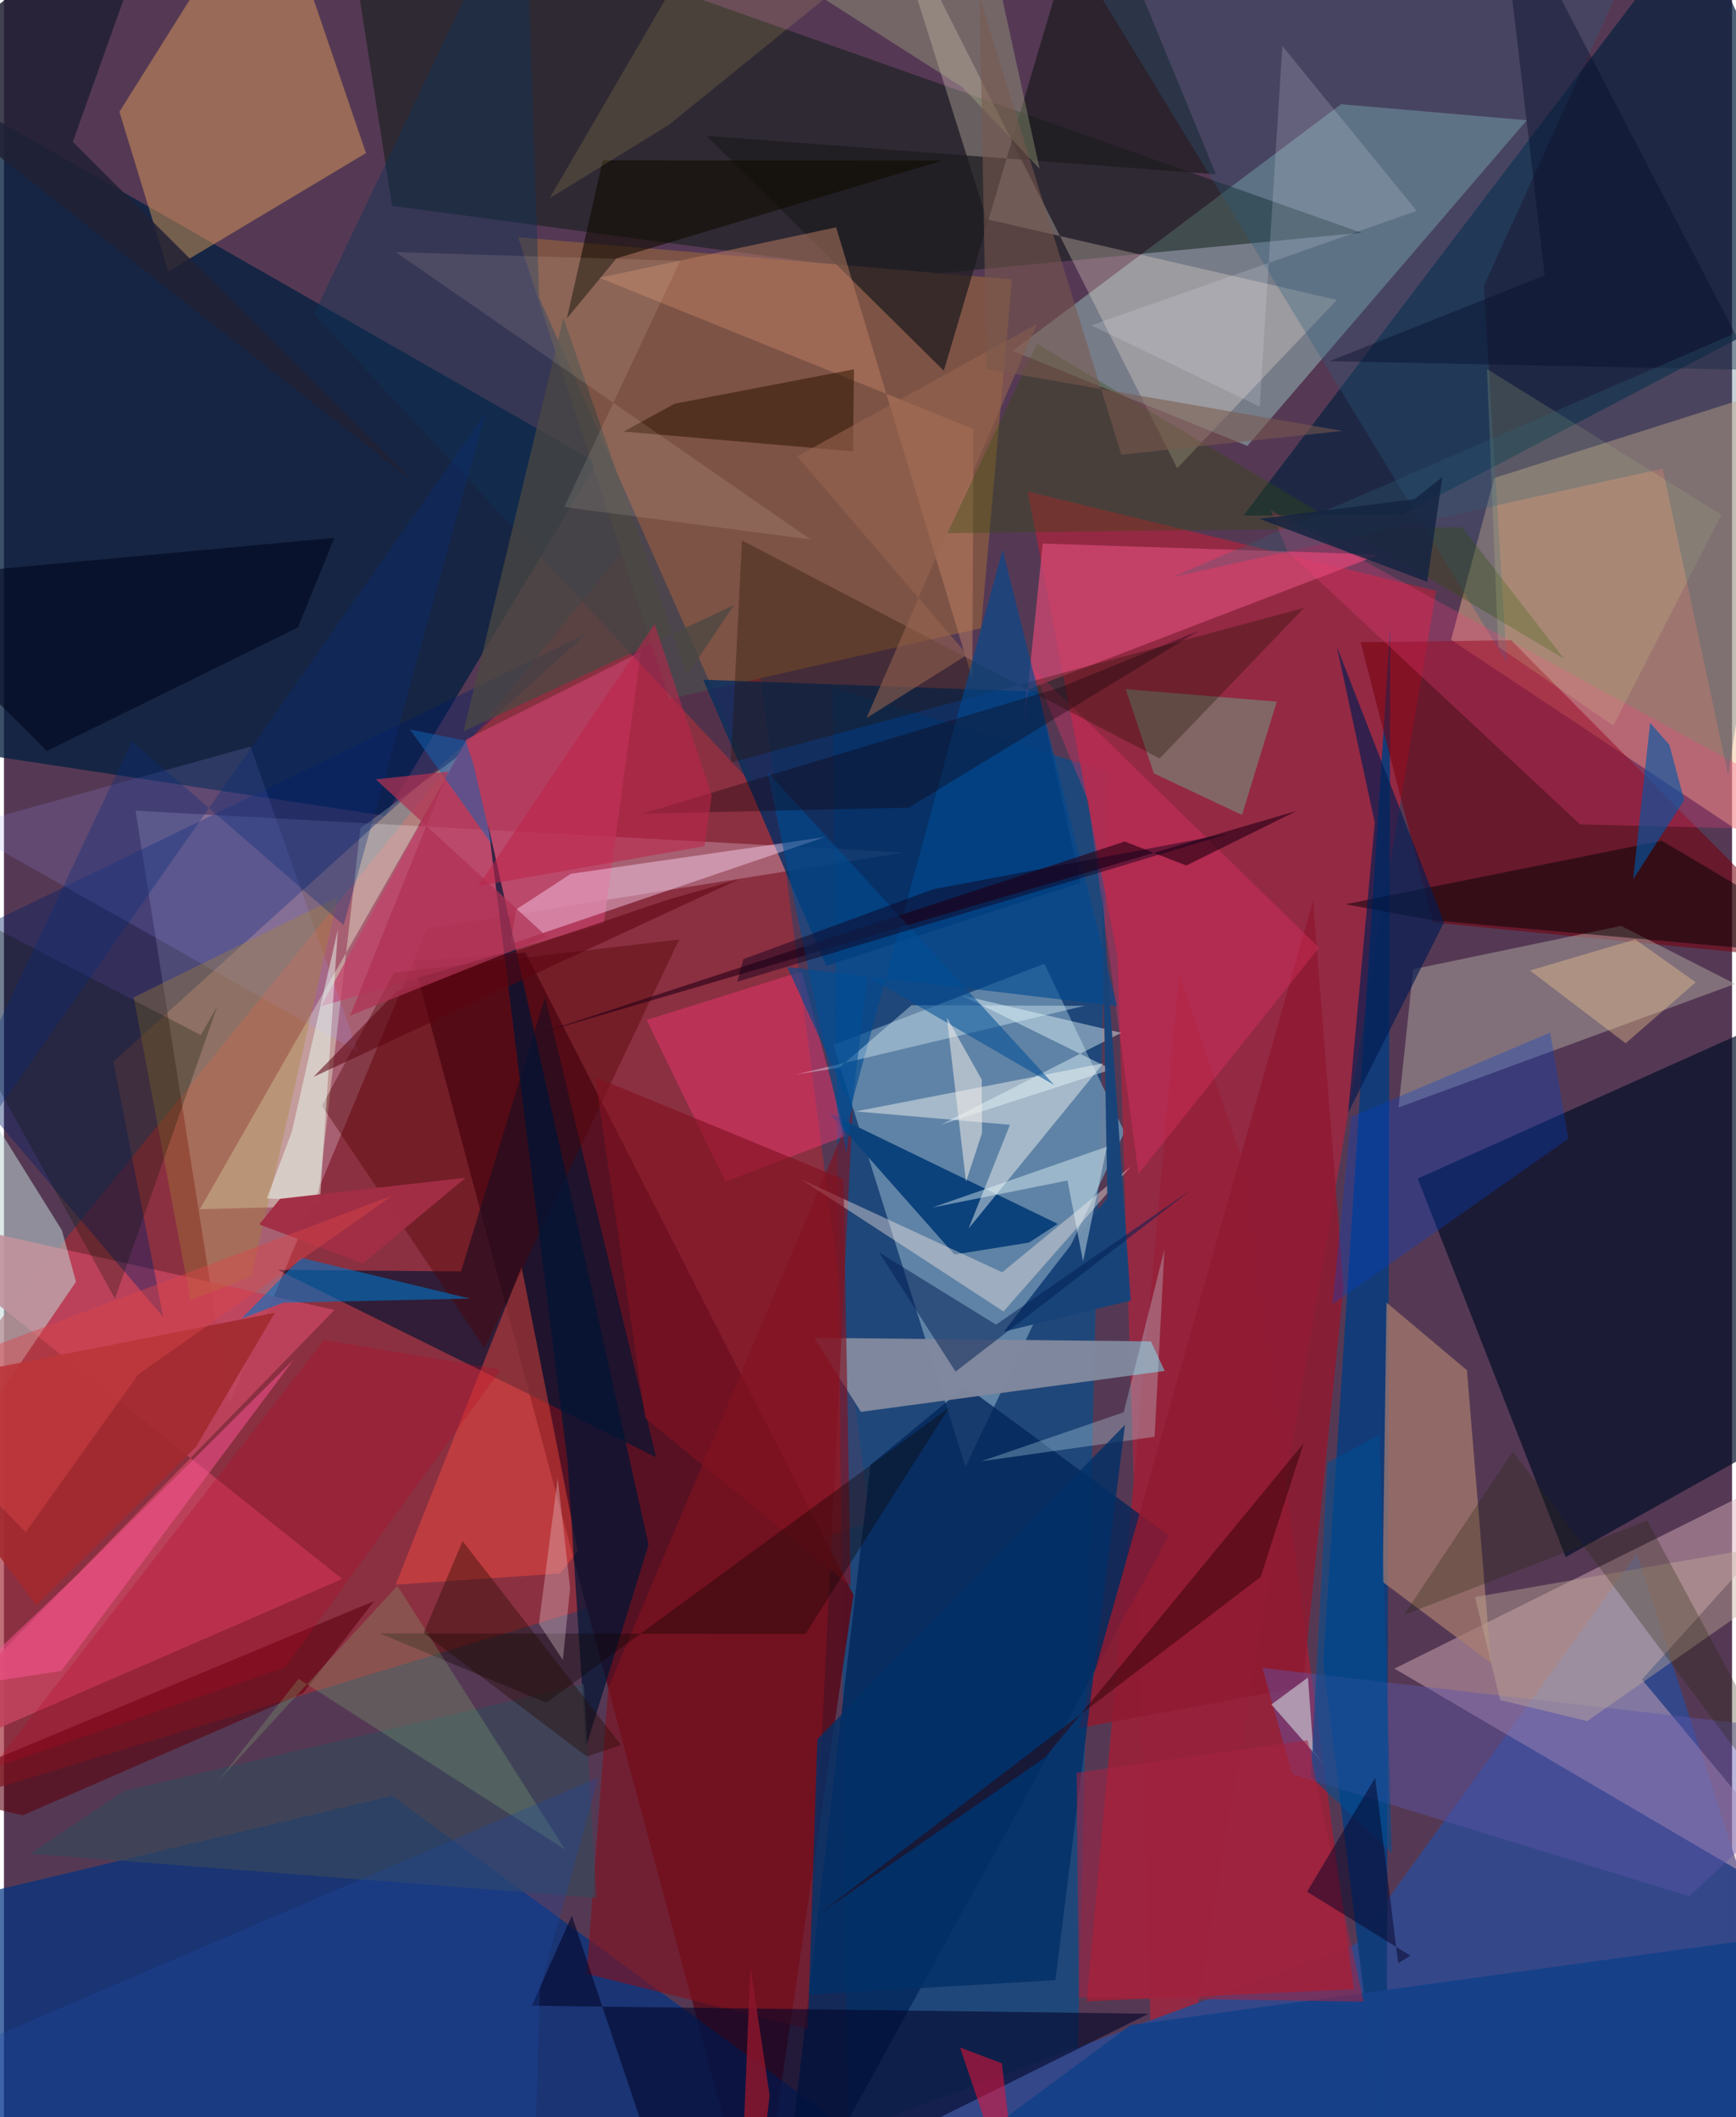 <svg xmlns="http://www.w3.org/2000/svg" width="228" height="278" viewBox="0 0 836 1024"><path fill="#553954" d="M0 0h836v1024H0z"/><path fill="#a32d3a" fill-opacity=".686" d="M349.992 203.947l69.14 532.374L-62 882.506l22.326-197.323z"/><path fill="#01518f" fill-opacity=".624" d="M408.299 1060.66l110.393-37.158 15.683-650.205-133.463-40.751z"/><path fill="#561123" fill-opacity=".988" d="M252.3 460.703l158.69 310.73L364.579 1086 198.156 464.838z"/><path fill="#678bac" fill-opacity=".882" d="M503.34 466.129l38.757 81.379-76.934 161.981-63.978-204.015z"/><path fill="#9e2742" fill-opacity=".859" d="M538.723 462.757L558.03 1086l134.82-800.226-197.58-48.004z"/><path fill="#35488a" fill-opacity=".996" d="M898 1086l-522.45-42.43 278.137-103.059 136.27-188.961z"/><path fill="#f4bd91" fill-opacity=".459" d="M700.083 309.453L898 441.106V175.013L720.99 231.19z"/><path fill="#b9fcf0" fill-opacity=".341" d="M487.897 169.713l113.627 45.955L736.717 58.151l-89.848-7.742z"/><path fill="#051f3e" fill-opacity=".776" d="M184.344 394.58l102.589-170.71-337.04-192.525 33.378 332.629z"/><path fill="#003383" fill-opacity=".698" d="M485.437 1086L187.73 868.567l-243.078 57.904L-62 1086z"/><path fill="#f7e9fd" fill-opacity=".263" d="M204.597 449.024l230.938-36.655L63.68 392.107l45.302 286.833z"/><path fill="#dcb1be" fill-opacity=".459" d="M792.42 812.293L898 695.062 672.688 807.06 898 939.14z"/><path fill="#030f2a" fill-opacity=".698" d="M755.521 753.1l-71.568-183.066 155.817-69.838L898 673.36z"/><path fill="#071710" fill-opacity=".478" d="M656.62 112.535L162.525-62l25.248 161.538 252.176 33.83z"/><path fill="#092240" fill-opacity=".714" d="M817.667-37.683L599.707 249.34l77.128-.537L898 132.721z"/><path fill="#7d5445" fill-opacity=".992" d="M321.807 338.04l-73.101-223.29 238.933 20.402-14.961 168.658z"/><path fill="#0f3c79" fill-opacity=".945" d="M670.646 303.531L668.773 1086l-8.822-105-21.736-176.933z"/><path fill="#fdb25c" fill-opacity=".408" d="M175.138 74.05L128.752-62 55.869 54.063l23.604 77.203z"/><path fill="#96233b" fill-opacity=".961" d="M523.813 967.986l129.258-5.843-54.325-402.03-30.181-88.266z"/><path fill="#002c63" fill-opacity=".784" d="M338.262 328.756l59.547 138.418 122.972-40.18-20.413-92.431z"/><path fill="#002459" fill-opacity=".753" d="M465.22 670.527l98.382 72.235L375.15 1086l44.04-377.54z"/><path fill="#c1435d" fill-opacity=".898" d="M159.892 633.58L-62 861.68l225.639-97.992L-62 583.821z"/><path fill="#041533" fill-opacity=".663" d="M315.471 704.807l-53.661-222.53-40.705 132.664-88.579-.736z"/><path fill="#77000e" fill-opacity=".565" d="M656.307 310.61l72.825-.931 153.991 155.273-191.827-18.77z"/><path fill="#aea9a2" fill-opacity=".494" d="M674.656 535.638l162.818-59.759-55.115-28.047-100.596 20.954z"/><path fill="#80889e" fill-opacity=".976" d="M391.914 647.031l162.954 1.753 6.68 14.3-146.978 19.785z"/><path fill="#a97e70" fill-opacity=".71" d="M719.389 804.376l-11.65-141.654-38.913-32.718-1.856 135.114z"/><path fill="#fef1d9" fill-opacity=".271" d="M567.59 226.444l77.25-81.373-169.413-39.08-51.95-164.816z"/><path fill="#edf9da" fill-opacity=".396" d="M94.811 584.849l124.972-219.124-47.369 34.941L151.5 583.39z"/><path fill="#001d68" fill-opacity=".392" d="M52.897 513.455l228.928-206.977L-62 473.24 77.082 637.074z"/><path fill="#84111f" fill-opacity=".608" d="M281.868 954.662l10.458-138.415 118.228-279.73-21.797 444.84z"/><path fill="#020629" fill-opacity=".596" d="M274.727 926.558L328.26 1086l225.511-112.03-298.413-3.892z"/><path fill="#1d1b1f" fill-opacity=".718" d="M339.818 65.68l246.515 18.65L526.062-62l-71.37 241.32z"/><path fill="#d54974" fill-opacity=".729" d="M494.827 333.638l-1.373 17.66 9.084-88.394 162.942 5.3z"/><path fill="#fd4b3d" fill-opacity=".443" d="M269.055 761.045l-79.55 5.433 60.887-153.789 27.24 137.553z"/><path fill="#0c427b" d="M399.228 538.362l110.593 53.594-13.937 9.038-36.044 5.78z"/><path fill="#c0d7d5" fill-opacity=".541" d="M-49.382 470.775l77.405 124.258 6.832 24.887-51.58 75.573z"/><path fill="#f9faf6" fill-opacity=".455" d="M486.674 544.017l-74.553-6.473 119.654-23.234-65.082 79.83z"/><path fill="#c34168" fill-opacity=".729" d="M290.225 446.56l17.948-131.308-84.331 42.28-70.453 129.198z"/><path fill="#500000" fill-opacity=".38" d="M188.592 470.545l-34.788 64.31 78.745 117.232 94.095-197.67z"/><path fill="#ffdefd" fill-opacity=".42" d="M397.31 404.82l-152.343 51.838 2.875-16.812 26.411-17.22z"/><path fill="#0e3359" fill-opacity=".435" d="M150.021 151.814L251.98-62l6.944 205.888 105.433 237.798z"/><path fill="#f83674" fill-opacity=".439" d="M310.915 493.336l75.074-23.506 21.135 79.56-58.089 22.151z"/><path fill="#001434" fill-opacity=".71" d="M311.827 747.139L234.209 398.71l38.499 308.715 8.857 137.511z"/><path fill="#164188" fill-opacity=".984" d="M401.122 1086l143.897-106.525L898 930.982V1086z"/><path fill="#bc7f64" fill-opacity=".506" d="M288.045 134.354l114.526-24.41 65.9 218.41.555-120.855z"/><path fill="#64c49a" fill-opacity=".392" d="M542.65 333.33l73.094 6.031-16.814 54.813-42.641-20.08z"/><path fill="#8f1a31" fill-opacity=".855" d="M633.31 435.565L520.002 835.86l108.302-20.105 19.753-193.432z"/><path fill="#2b5b7f" fill-opacity=".318" d="M499.92-52.098L806.91-62l-90.973 200.31 11.093 182.205z"/><path fill="#f13269" fill-opacity=".329" d="M524.542 387.388l-26.972-64.382 138.607 135.368-87.315 109.337z"/><path fill="#0074c5" fill-opacity=".592" d="M225.517 628.089l-90.34 1.977-20.277 7.719 28.846-29.414z"/><path fill="#f93f81" fill-opacity=".275" d="M762.5 398.743L620.866 266.585l-8.167-19.947L898 402.089z"/><path fill="#261300" fill-opacity=".337" d="M559.097 366.841l-202.058-105.47-5.4 107.41 277.37-74.802z"/><path fill="#0042cf" fill-opacity=".31" d="M651.684 540.243L748.04 499.4l8.703 51.407L642.75 630.79z"/><path fill="#010003" fill-opacity=".49" d="M649.045 437.353l152.969-30.709L898 463.62l-207.4-18.573z"/><path fill="#004a92" fill-opacity=".627" d="M483.136 265.92l-73.394 269.23-30.817-67.484 159.565 18.971z"/><path fill="#5b55ac" fill-opacity=".427" d="M815.243 917.153L623.168 858.13l-14.332-51.414L898 840.225z"/><path fill="#a22a2e" fill-opacity=".91" d="M-62 672.814l193.075-37.864-38.142 64.803-77.296 76.72z"/><path fill="#041c51" fill-opacity=".659" d="M663.147 397.772l-12.894 140.494 46.431-92.172-51.866-133.31z"/><path fill="#2f1300" fill-opacity=".533" d="M410.75 218.299l-110.954-9.57 24.737-13.505 86.679-16.6z"/><path fill="#ffeee6" fill-opacity=".392" d="M482.928 615.36l62.173-51.103-61.533 70.053-98.133-64.018z"/><path fill="#5c010d" fill-opacity=".58" d="M144.686 818.939L9.038 878.063l-49.786-12.054 219.826-91.618z"/><path fill="#821222" fill-opacity=".643" d="M406.135 570.359L285.98 520.951 310.252 685.9l99.39 81.291z"/><path fill="#c2ae9a" fill-opacity=".416" d="M723.853 822.246l42.083 10.187L898 740.037l-186.314 32.411z"/><path fill="#a197ff" fill-opacity=".173" d="M171.364 508.798l-174.58-98.41-58.784 1.03 181.295-50.332z"/><path fill="#290015" fill-opacity=".635" d="M571.982 418.62l-29.789-11.593-283.154 92.754L625.453 392.17z"/><path fill="#a88530" fill-opacity=".345" d="M62.77 482.377l98.784-48.536-41.85 183.518-29.463 11.48z"/><path fill="#2e4e0a" fill-opacity=".329" d="M499.78 166.239l-43.467 91.666 249.016-3.014 49.548 63.885z"/><path fill="#ecfdff" fill-opacity=".424" d="M463.168 481.379l77.354 18.15-87.123 44.39 82.508-26.711z"/><path fill="#0057a7" fill-opacity=".616" d="M812.846 386.968l-7.177-26.763-9.317-10.604-8.207 75.75z"/><path fill="#0f0a00" fill-opacity=".604" d="M272.313 154.053l24.011-29.095 157.59-47.305-164.211-.08z"/><path fill="#212034" fill-opacity=".851" d="M-49.274 38.682L198.35 233.244 33.316 68.621 79.926-62z"/><path fill="#184379" fill-opacity=".988" d="M533.797 579.4l-50.059 64.661 61.364-15.02-13.959-199.757z"/><path fill="#36485b" fill-opacity=".655" d="M280.485 814.486L58.222 866.19l-45.491 30.392 273.858 21.33z"/><path fill="#f1ffff" fill-opacity=".408" d="M514.512 570.97l-65.386 13.078 84.423-29.428-11.512 55.5z"/><path fill="#b2bc8e" fill-opacity=".341" d="M357.567-25.585l106.149 67.817 37.327 39.427L469.485-62z"/><path fill="#fd5494" fill-opacity=".514" d="M27.72 808.172l112.376-150.506L36.88 760.346l-58.29 55.359z"/><path fill="#0e0300" fill-opacity=".361" d="M181.777 790.027l205.973.21 69.468-109.39-194.87 142.732z"/><path fill="#020920" fill-opacity=".635" d="M159.844 260.149l-17.603 43.317-121.479 59.771L-62 280.687z"/><path fill="#c8f0f9" fill-opacity=".29" d="M556.662 694.912l4.731-90.584-19.676 78.746-68.932 23.697z"/><path fill="#003068" fill-opacity=".784" d="M393.503 841.246L542.31 689.164l-33.655 268.57-119.24 6.98z"/><path fill="#001201" fill-opacity=".259" d="M53.71 628.128l49.542-141.501-8.04 13.998L-62 418.946z"/><path fill="#4a4843" fill-opacity=".757" d="M353.088 292.729l-22.636 33.746-59.84-172.76-48.27 199.993z"/><path fill="#e2ee96" fill-opacity=".157" d="M778.575 350.95l52.32-102.037-113.464-70.428 5.452 134.27z"/><path fill="#011e54" fill-opacity=".506" d="M460.35 663.397l114.43-88.234-94.842 65.5-56.515-34.856z"/><path fill="#262911" fill-opacity=".29" d="M898 927.1L795.004 735.418 677.142 781.19l52.833-79.221z"/><path fill="#ebfbf2" fill-opacity=".494" d="M139.28 547.328l22.264-97.791-8.703 131.534-25.64-1.468z"/><path fill="#e7f9ff" fill-opacity=".369" d="M439.027 486.196l83.773.27-139.617 33.203 20.892-3.252z"/><path fill="#dfeeee" fill-opacity=".522" d="M633.48 847.126l5.333 6.505-25.669-29.238 17.69-13.038z"/><path fill="#eef0ff" fill-opacity=".173" d="M607.474 196.664l10.978-174.45 64.966 79.766-157.362 55.375z"/><path fill="#010a27" fill-opacity=".376" d="M745.384 133.176l-104.105 41.52 205.296 4.228-123.786-238.07z"/><path fill="#fff4e1" fill-opacity=".114" d="M189.5 121.927l200.794 139.01-119.261-15.671 56.115-119.133z"/><path fill="#f21337" fill-opacity=".518" d="M462.517 990.281l20.256 7.675 8.123 69.402L494.81 1086z"/><path fill="#f8cd92" fill-opacity=".373" d="M784.515 504.615l33.905-29.526-29.27-20.73-50.881 15.043z"/><path fill="#004e93" fill-opacity=".569" d="M671.396 896.174L665.45 693.92l-25.148 13.486-8.07 151.954z"/><path fill="#004e95" fill-opacity=".557" d="M407.601 557.772l10.031-85.565 90.47 52.591-138.734-151.393z"/><path fill="#87b87a" fill-opacity=".251" d="M190.344 767.008l81.062 127.508-128.884-82.536-38.578 49.039z"/><path fill="#316178" fill-opacity=".278" d="M869.136 147.457L565.67 279.03l236.755-52.373 31.686 148.176z"/><path fill="#bb0024" fill-opacity=".255" d="M240.338 662.397l-85.489-14.328L-6.147 855.436l142.12-48.965z"/><path fill="#300006" fill-opacity=".482" d="M607.945 762.7L394.096 925.925l109.648-75.977L628.785 698.01z"/><path fill="#a12e44" fill-opacity=".984" d="M173.63 611.066l-50.132-18.868 10.08-12.375 89.737-10.183z"/><path fill="#1d4aa6" fill-opacity=".294" d="M-62 1009.487L255.648 1086l3.605-123.818L287.6 859.671z"/><path fill="#1364b4" fill-opacity=".514" d="M223.304 358.21l-26.852-5.364 39.66 55.58-9.093-39.15z"/><path fill="#082b79" fill-opacity=".333" d="M61.917 358.449L-62 620.954l295.08-421.305-68.758 247.77z"/><path fill="#996550" fill-opacity=".557" d="M466.022 316.683l-82.286-95.972 115.979-63.998L417.28 347.31z"/><path fill="#f9dc77" fill-opacity=".133" d="M263.946 95.91l57.59-35.416L459.604-51.389 355.887-62z"/><path fill="#5c050f" fill-opacity=".557" d="M190.053 479.442L321.02 435.21l34.486-9.934L149.72 520.85z"/><path fill="#af3254" fill-opacity=".733" d="M167.442 491.229l95.33-38.09-82.907-76.19 35.063-3.753z"/><path fill="#78594e" fill-opacity=".557" d="M540.584 219.937l106.958-11.523-172.197-29.888L471.99-1.48z"/><path fill="#f3efea" fill-opacity=".529" d="M465.413 571.585l7.739-23.583-.137-25.844-16.875-30.049z"/><path fill="#11000a" fill-opacity=".337" d="M511.026 332.482l67.046-27.415-140.329 85.545-128.929 2.96z"/><path fill="#bd2549" fill-opacity=".561" d="M229.38 428.53l109.573-19.265 3.437-24.642-27.597-82.797z"/><path fill="#142441" fill-opacity=".835" d="M682.384 241.382l13.489-10.683-7.337 50.709-81.152-30.454z"/><path fill="#0f001c" fill-opacity=".471" d="M592.887 403.067l-143.334 27.03-91.853 33.808-2.907 10.9z"/><path fill="#a52441" fill-opacity=".553" d="M657.717 968.14l-137.747-2.02-1.07-108.704 111.75-15.738z"/><path fill="#060428" fill-opacity=".49" d="M630.42 914.967l49.962 30.92-5.894 3.626-11.139-89.692z"/><path fill="#250800" fill-opacity=".384" d="M203.01 789.845l78.929 59.73 16.585-5.553-76.633-98.605z"/><path fill="#8b162c" fill-opacity=".851" d="M362.22 1086l8.196-72.545-9.335-62.377L355.635 1086z"/><path fill="#e8cbd2" fill-opacity=".337" d="M270.38 802.902l-11.587-17.57 9.114-70.5 5.99 53.274z"/><path fill="#da4649" fill-opacity=".439" d="M-58.038 671.08l245.973-92.819-122.929 86.466-54.49 76.34z"/></svg>